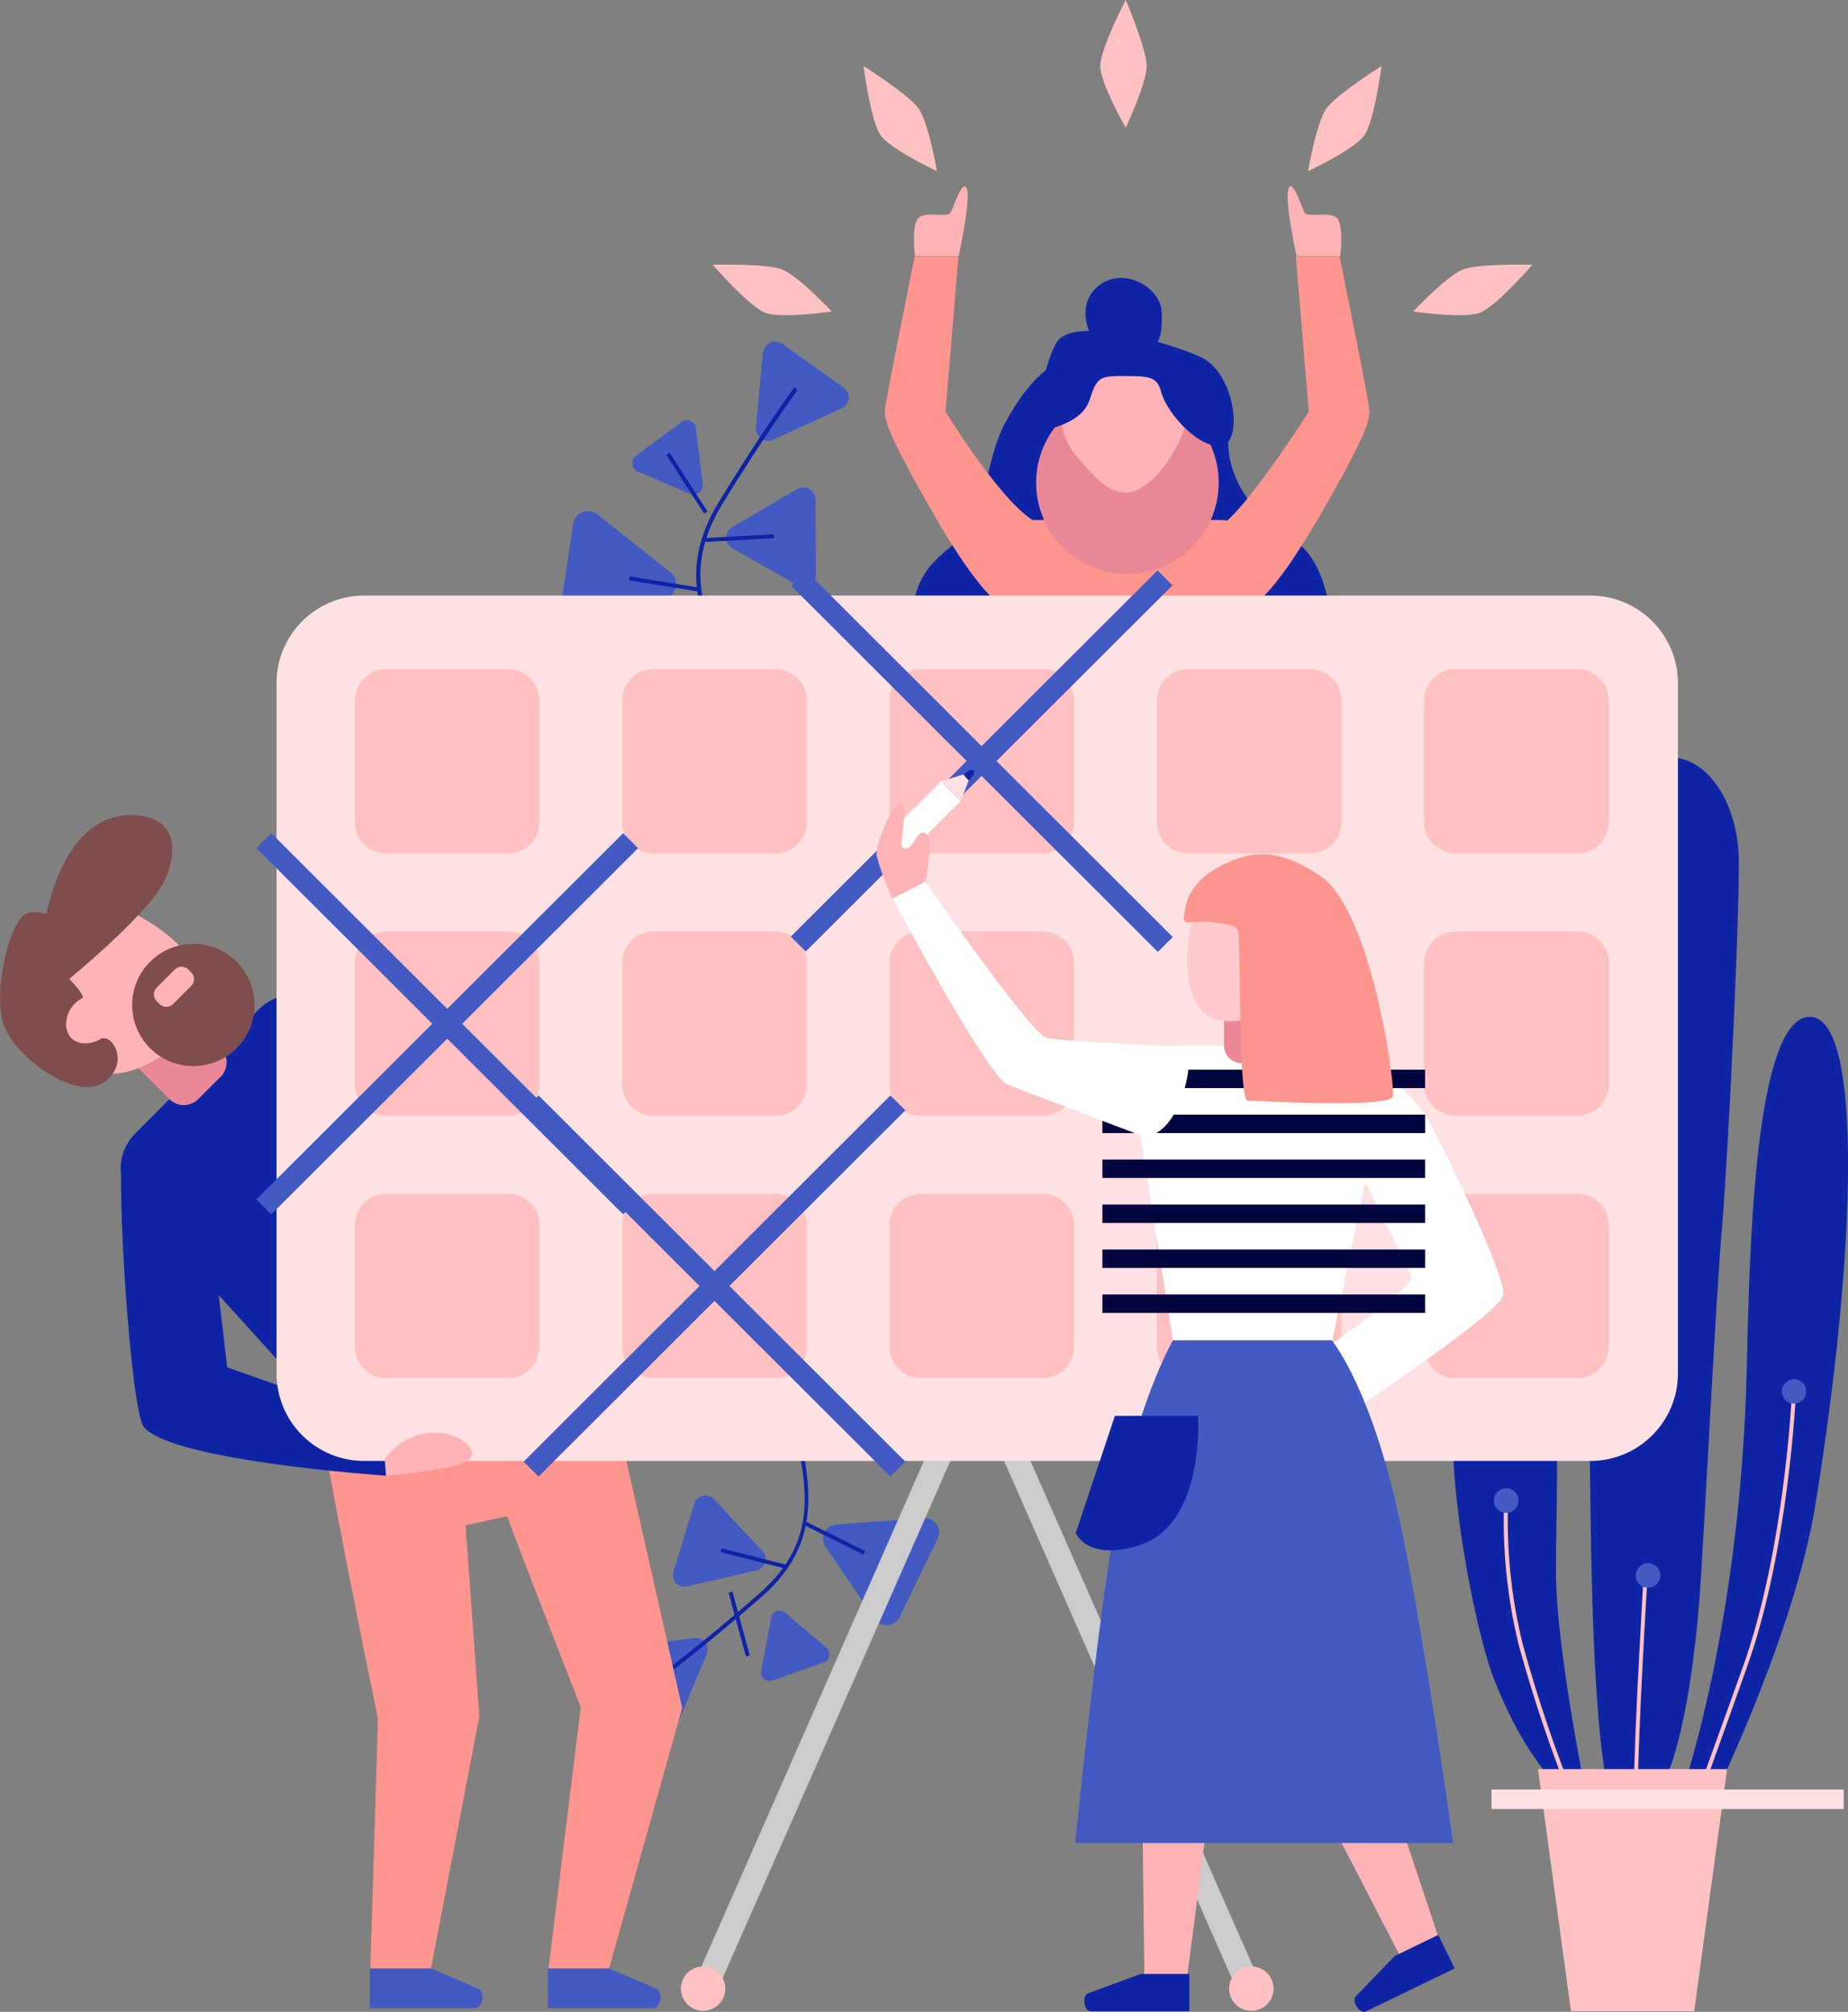 <svg width="124" height="135" viewBox="0 0 124 135" fill="none" xmlns="http://www.w3.org/2000/svg">
<rect x="0" y="0" width="124" height="135" fill="#808080" stroke="none"/>
<g clip-path="url(#clip0_662_1059)">
<path d="M106.589 121.231C105.497 121.011 102.541 118.718 100.137 112.381C98.759 108.758 94.884 90.089 100.137 88.779C105.391 87.469 104.405 96.85 104.405 105.493C104.405 110.759 106.589 121.231 106.589 121.231Z" fill="#0E24A5"/>
<path d="M108.999 122.115C106.236 121.935 106.809 94.038 106.589 87.482C106.369 80.927 105.058 56.453 108.78 52.517C112.502 48.581 116.33 52.078 116.656 57.171C116.816 59.585 115.99 77.117 115.564 82.144C115.138 87.17 114.579 98.532 114.139 105.739C113.7 112.946 112.282 122.321 108.999 122.115Z" fill="#0E24A5"/>
<path d="M114.139 122.434C114.139 122.434 120.271 110.354 121.803 101.019C124.539 84.298 125.085 68.022 121.363 68.235C117.642 68.448 117.369 84.856 117.209 91.837C116.769 109.975 112.502 121.337 112.502 121.337L114.139 122.434Z" fill="#0E24A5"/>
<path d="M113.613 121.929L113.36 121.836C113.36 121.776 115.544 115.792 116.969 111.79C119.772 103.925 120.238 93.466 120.245 93.36H120.511C120.511 93.466 120.045 103.958 117.222 111.863C115.797 115.885 113.633 121.869 113.613 121.929Z" fill="#FFC1C1"/>
<path d="M109.898 120.247H109.632C109.632 116.517 110.298 105.62 110.298 105.487H110.571C110.551 105.613 109.898 116.524 109.898 120.247Z" fill="#FFC1C1"/>
<path d="M105.537 121.118C104.127 117.633 102.92 114.07 101.922 110.447C101.126 107.217 100.792 103.89 100.93 100.567H101.203C101.061 103.861 101.39 107.159 102.182 110.36C103.177 113.972 104.379 117.524 105.784 120.998L105.537 121.118Z" fill="#FFC1C1"/>
<path d="M111.41 105.713C111.411 105.876 111.364 106.036 111.274 106.173C111.184 106.309 111.055 106.416 110.905 106.479C110.754 106.543 110.588 106.56 110.427 106.529C110.266 106.498 110.119 106.42 110.003 106.305C109.886 106.19 109.807 106.043 109.775 105.883C109.742 105.723 109.758 105.557 109.821 105.405C109.883 105.254 109.989 105.125 110.125 105.034C110.261 104.944 110.42 104.895 110.584 104.895C110.802 104.895 111.011 104.981 111.165 105.134C111.32 105.287 111.408 105.495 111.41 105.713Z" fill="#425AC2"/>
<path d="M101.889 100.686C101.89 100.85 101.842 101.01 101.752 101.147C101.662 101.284 101.533 101.39 101.382 101.453C101.231 101.517 101.064 101.534 100.904 101.502C100.743 101.47 100.595 101.392 100.479 101.276C100.363 101.16 100.285 101.013 100.253 100.852C100.221 100.692 100.238 100.525 100.301 100.375C100.365 100.224 100.472 100.095 100.608 100.005C100.745 99.915 100.906 99.867 101.07 99.869C101.177 99.869 101.284 99.89 101.383 99.931C101.482 99.972 101.573 100.032 101.649 100.108C101.725 100.184 101.785 100.274 101.826 100.373C101.867 100.473 101.889 100.579 101.889 100.686Z" fill="#425AC2"/>
<path d="M121.197 93.366C121.197 93.528 121.149 93.686 121.059 93.821C120.969 93.955 120.841 94.06 120.691 94.122C120.542 94.184 120.377 94.2 120.218 94.168C120.059 94.137 119.913 94.059 119.799 93.945C119.684 93.83 119.606 93.684 119.575 93.526C119.543 93.367 119.559 93.203 119.621 93.053C119.683 92.904 119.788 92.776 119.923 92.686C120.058 92.597 120.216 92.549 120.378 92.549C120.595 92.549 120.803 92.635 120.957 92.788C121.111 92.942 121.197 93.15 121.197 93.366Z" fill="#425AC2"/>
<path d="M56.467 27.406L51.873 29.507C51.742 29.566 51.598 29.589 51.455 29.575C51.312 29.561 51.176 29.509 51.059 29.426C50.943 29.342 50.85 29.23 50.791 29.099C50.731 28.969 50.707 28.825 50.721 28.682L51.194 23.669C51.207 23.526 51.258 23.388 51.341 23.271C51.424 23.153 51.537 23.06 51.668 23C51.799 22.939 51.944 22.915 52.087 22.929C52.231 22.942 52.368 22.994 52.486 23.077L56.6 25.996C56.717 26.079 56.81 26.192 56.87 26.322C56.93 26.453 56.954 26.596 56.941 26.739C56.927 26.882 56.877 27.019 56.793 27.136C56.71 27.253 56.598 27.346 56.467 27.406Z" fill="#425AC2"/>
<path d="M40.088 34.52L44.975 38.396C45.116 38.505 45.225 38.649 45.291 38.814C45.358 38.978 45.379 39.158 45.353 39.334C45.328 39.509 45.256 39.675 45.145 39.814C45.034 39.953 44.888 40.06 44.722 40.124L38.91 42.418C38.745 42.483 38.565 42.504 38.389 42.477C38.214 42.451 38.048 42.379 37.909 42.268C37.77 42.158 37.662 42.013 37.597 41.848C37.532 41.683 37.512 41.503 37.538 41.328L38.457 35.158C38.484 34.983 38.556 34.818 38.667 34.679C38.778 34.541 38.923 34.434 39.088 34.369C39.254 34.304 39.433 34.284 39.608 34.311C39.784 34.337 39.95 34.409 40.088 34.52Z" fill="#425AC2"/>
<path d="M46.693 28.715L47.146 32.472C47.165 32.581 47.154 32.693 47.114 32.797C47.075 32.901 47.007 32.991 46.92 33.06C46.832 33.128 46.728 33.171 46.617 33.185C46.507 33.198 46.395 33.182 46.294 33.137L42.805 31.647C42.705 31.605 42.618 31.538 42.552 31.452C42.487 31.365 42.446 31.263 42.433 31.155C42.42 31.048 42.436 30.939 42.479 30.84C42.522 30.74 42.591 30.654 42.678 30.59L45.714 28.323C45.799 28.258 45.899 28.216 46.004 28.202C46.109 28.188 46.217 28.201 46.316 28.24C46.415 28.28 46.501 28.345 46.568 28.428C46.634 28.511 46.677 28.61 46.693 28.715Z" fill="#425AC2"/>
<path d="M53.518 39.28L49.13 36.787C49.005 36.715 48.902 36.612 48.83 36.487C48.758 36.363 48.721 36.222 48.721 36.079C48.721 35.935 48.758 35.794 48.83 35.67C48.902 35.546 49.005 35.443 49.13 35.371L53.484 32.824C53.608 32.75 53.749 32.71 53.893 32.708C54.037 32.706 54.179 32.742 54.305 32.813C54.43 32.885 54.534 32.988 54.607 33.112C54.679 33.237 54.717 33.378 54.716 33.522L54.749 38.562C54.751 38.707 54.715 38.85 54.644 38.976C54.572 39.102 54.469 39.207 54.343 39.28C54.218 39.353 54.076 39.392 53.931 39.392C53.785 39.392 53.643 39.353 53.518 39.28Z" fill="#425AC2"/>
<path d="M49.902 46.926L49.336 45.909C47.239 42.132 45.255 38.595 48.218 33.715C51.181 28.835 53.278 26.036 53.298 26.003L53.518 26.162C53.518 26.195 51.4 29.028 48.451 33.855C45.568 38.575 47.512 42.072 49.576 45.782C49.763 46.115 49.949 46.454 50.135 46.8L49.902 46.926Z" fill="#0E24A5"/>
<path d="M44.932 30.375L44.708 30.519L47.25 34.467L47.474 34.324L44.932 30.375Z" fill="#0E24A5"/>
<path d="M42.245 38.679L42.203 38.942L46.85 39.692L46.892 39.429L42.245 38.679Z" fill="#0E24A5"/>
<path d="M51.926 35.85L47.226 36.108L47.241 36.373L51.941 36.116L51.926 35.85Z" fill="#0E24A5"/>
<path d="M41.846 110.52L46.607 109.915C46.742 109.897 46.88 109.916 47.006 109.968C47.132 110.021 47.242 110.106 47.325 110.214C47.408 110.323 47.461 110.451 47.479 110.586C47.496 110.722 47.478 110.859 47.425 110.985L45.568 115.407C45.514 115.531 45.429 115.639 45.32 115.72C45.212 115.801 45.084 115.853 44.95 115.869C44.815 115.886 44.679 115.868 44.553 115.816C44.428 115.764 44.319 115.68 44.236 115.573L41.333 111.763C41.251 111.655 41.198 111.527 41.18 111.392C41.162 111.257 41.18 111.12 41.232 110.994C41.284 110.869 41.368 110.758 41.475 110.675C41.583 110.592 41.711 110.538 41.846 110.52Z" fill="#425AC2"/>
<path d="M58.731 108.698L55.402 103.798C55.308 103.663 55.25 103.506 55.235 103.342C55.219 103.178 55.246 103.013 55.313 102.863C55.38 102.713 55.485 102.582 55.617 102.484C55.749 102.386 55.904 102.323 56.068 102.302L61.98 101.87C62.148 101.858 62.317 101.891 62.468 101.964C62.62 102.038 62.75 102.15 62.845 102.289C62.94 102.428 62.997 102.59 63.01 102.758C63.023 102.926 62.991 103.094 62.919 103.246L60.336 108.565C60.259 108.705 60.149 108.823 60.015 108.91C59.881 108.997 59.728 109.049 59.569 109.062C59.41 109.075 59.25 109.049 59.104 108.985C58.958 108.922 58.83 108.823 58.731 108.698Z" fill="#425AC2"/>
<path d="M51.081 112.102L51.747 108.565C51.764 108.464 51.808 108.369 51.874 108.29C51.94 108.211 52.026 108.151 52.123 108.117C52.22 108.082 52.325 108.074 52.426 108.093C52.527 108.113 52.621 108.158 52.699 108.226L55.442 110.56C55.52 110.626 55.58 110.713 55.614 110.81C55.648 110.907 55.656 111.011 55.638 111.112C55.619 111.213 55.573 111.308 55.506 111.386C55.439 111.464 55.353 111.523 55.255 111.557L51.86 112.76C51.762 112.796 51.657 112.806 51.555 112.788C51.453 112.77 51.357 112.725 51.278 112.658C51.199 112.591 51.139 112.505 51.104 112.407C51.069 112.309 51.061 112.204 51.081 112.102Z" fill="#425AC2"/>
<path d="M47.892 100.587L51.161 104.091C51.255 104.19 51.321 104.312 51.352 104.444C51.383 104.577 51.379 104.716 51.339 104.846C51.299 104.977 51.225 105.094 51.124 105.187C51.024 105.28 50.901 105.344 50.768 105.374L46.107 106.451C45.974 106.481 45.836 106.476 45.705 106.436C45.575 106.396 45.457 106.322 45.364 106.223C45.271 106.123 45.206 106.001 45.175 105.868C45.144 105.736 45.149 105.597 45.188 105.467L46.593 100.886C46.633 100.758 46.707 100.642 46.806 100.551C46.904 100.459 47.025 100.395 47.157 100.365C47.288 100.335 47.425 100.339 47.554 100.378C47.682 100.417 47.799 100.489 47.892 100.587Z" fill="#425AC2"/>
<path d="M44.323 112.694L44.17 112.475C44.17 112.475 46.9 110.48 50.948 106.936C54.996 103.393 54.123 99.749 53.305 95.806L53.085 94.723L53.351 94.676L53.571 95.753C54.403 99.743 55.189 103.572 51.121 107.136C47.053 110.699 44.356 112.674 44.323 112.694Z" fill="#0E24A5"/>
<path d="M49.149 106.8L48.887 106.871L50.051 111.16L50.313 111.09L49.149 106.8Z" fill="#0E24A5"/>
<path d="M54.047 102.086L53.928 102.324L57.931 104.32L58.05 104.082L54.047 102.086Z" fill="#0E24A5"/>
<path d="M48.41 103.895L48.344 104.152L52.681 105.254L52.746 104.996L48.41 103.895Z" fill="#0E24A5"/>
<path d="M103.2 118.711H115.89L113.68 134.96H105.411L103.2 118.711Z" fill="#FFC1C1"/>
<path d="M39.589 87.223L45.774 114.609L40.861 132.128H36.799L38.97 114.562C38.97 114.562 35.674 106.165 34.023 101.744L31.24 102.355L32.165 115.174L28.909 132.128H24.848L25.361 115.333C25.361 115.333 20.973 94.191 21.033 91.531C20.92 91.113 39.589 87.223 39.589 87.223Z" fill="#FE958E"/>
<path d="M41.14 91.239L21.958 94.942L9.308 80.98C8.949 80.685 8.656 80.317 8.448 79.901C8.239 79.486 8.121 79.031 8.1 78.567C8.078 78.103 8.155 77.639 8.324 77.206C8.493 76.773 8.751 76.381 9.082 76.053L17.351 67.749C17.676 67.417 18.068 67.157 18.5 66.985C18.932 66.814 19.396 66.734 19.861 66.752C20.326 66.771 20.781 66.886 21.199 67.091C21.616 67.296 21.986 67.586 22.285 67.942L41.14 91.239Z" fill="#0E24A5"/>
<path d="M14.867 72.191L13.25 73.806C13.115 73.926 12.959 74.019 12.789 74.079C12.619 74.138 12.439 74.164 12.259 74.154C12.079 74.144 11.903 74.099 11.74 74.021C11.578 73.943 11.432 73.834 11.312 73.7L9.315 71.705C9.044 71.465 8.879 71.127 8.856 70.766C8.834 70.405 8.956 70.049 9.195 69.777L10.806 68.155C11.078 67.914 11.434 67.79 11.797 67.81C12.16 67.83 12.5 67.992 12.744 68.261L14.741 70.256C15.013 70.496 15.18 70.835 15.203 71.197C15.227 71.56 15.106 71.917 14.867 72.191Z" fill="#E98896"/>
<path d="M8.256 77.47C7.763 78.7 8.742 94.59 9.648 95.747C11.459 98.04 25.9 99.024 25.9 99.024V95.521L15.247 91.751L13.689 78.553C13.689 78.553 9.002 75.615 8.256 77.47Z" fill="#0E24A5"/>
<path d="M13.549 65.402C15.107 68.241 12.937 69.751 10.094 71.3C9.416 71.687 8.668 71.935 7.894 72.03C7.119 72.125 6.334 72.065 5.583 71.853C4.832 71.641 4.13 71.282 3.52 70.797C2.909 70.311 2.402 69.709 2.027 69.026C1.652 68.342 1.418 67.591 1.337 66.816C1.256 66.041 1.331 65.257 1.557 64.511C1.783 63.766 2.156 63.072 2.653 62.472C3.151 61.871 3.763 61.376 4.454 61.014C7.297 59.459 11.991 62.557 13.549 65.402Z" fill="#FFB3B6"/>
<path d="M3.296 66.799C3.296 66.799 10.027 61.48 11.106 58.96C12.111 56.56 11.492 54.725 8.849 54.691C5.453 54.652 3.635 58.229 2.923 62.258C2.683 63.607 3.296 66.799 3.296 66.799Z" fill="#7F4D4E"/>
<path d="M4.274 65.303C4.274 65.303 5.746 66.759 5.546 66.965C5.192 67.14 4.898 67.416 4.702 67.758C4.505 68.1 4.414 68.493 4.441 68.886C4.594 70.15 5.906 70.216 6.718 69.737C7.53 69.259 8.795 71.4 6.924 72.663C5.053 73.926 0.806 70.814 0.193 68.594C-0.419 66.373 0.579 62.231 1.585 61.42C2.59 60.609 5.227 62.318 5.227 62.318L4.274 65.303Z" fill="#7F4D4E"/>
<path d="M15.88 64.538C16.454 65.112 16.845 65.843 17.003 66.639C17.161 67.434 17.079 68.259 16.768 69.008C16.457 69.757 15.931 70.398 15.255 70.849C14.58 71.299 13.786 71.54 12.973 71.54C12.161 71.54 11.367 71.299 10.691 70.849C10.016 70.398 9.489 69.757 9.178 69.008C8.867 68.259 8.786 67.434 8.944 66.639C9.102 65.843 9.493 65.112 10.067 64.538C10.448 64.157 10.902 63.854 11.4 63.648C11.899 63.441 12.433 63.335 12.973 63.335C13.513 63.335 14.048 63.441 14.546 63.648C15.045 63.854 15.498 64.157 15.88 64.538Z" fill="#7F4D4E"/>
<path d="M11.727 65.056L10.511 66.277C10.262 66.527 10.263 66.931 10.514 67.18L10.712 67.376C10.962 67.625 11.367 67.624 11.616 67.374L12.832 66.153C13.081 65.903 13.079 65.499 12.829 65.25L12.631 65.053C12.381 64.805 11.976 64.806 11.727 65.056Z" fill="#FFB3B6"/>
<path d="M48.005 133.843L46.52 133.198L62.859 96.073L64.344 96.724L48.005 133.843Z" fill="#CCCCCC"/>
<path d="M48.67 133.418C48.676 133.712 48.593 134.002 48.434 134.249C48.274 134.497 48.045 134.692 47.775 134.81C47.504 134.927 47.205 134.962 46.914 134.91C46.624 134.857 46.356 134.72 46.144 134.516C45.931 134.311 45.785 134.048 45.722 133.761C45.659 133.473 45.684 133.173 45.791 132.899C45.899 132.625 46.086 132.389 46.329 132.221C46.571 132.053 46.858 131.96 47.153 131.955C47.547 131.95 47.929 132.1 48.213 132.374C48.497 132.648 48.662 133.023 48.67 133.418Z" fill="#FFC1C1"/>
<path d="M83.133 133.843L84.624 133.198L68.145 95.767L66.661 96.418L83.133 133.843Z" fill="#CCCCCC"/>
<path d="M82.474 133.418C82.468 133.712 82.551 134.002 82.71 134.249C82.87 134.497 83.099 134.692 83.37 134.81C83.64 134.927 83.939 134.962 84.23 134.91C84.52 134.857 84.788 134.72 85 134.516C85.213 134.311 85.359 134.048 85.422 133.761C85.485 133.473 85.461 133.173 85.353 132.899C85.245 132.625 85.058 132.389 84.816 132.221C84.573 132.053 84.287 131.96 83.992 131.955C83.597 131.951 83.217 132.103 82.933 132.376C82.649 132.65 82.484 133.024 82.474 133.418Z" fill="#FFC1C1"/>
<path d="M61.308 40.696C61.594 37.684 64.037 36.82 65.043 35.53C66.048 34.24 66.288 30.411 67.486 28.303C68.765 26.049 70.815 22.658 76.488 23.283C81.042 23.782 82.287 27.346 82.434 30.078C82.58 32.811 85.017 35.397 86.741 36.248C88.466 37.099 89.331 40.237 89.185 41.7C89.038 43.163 61.308 40.696 61.308 40.696Z" fill="#0E24A5"/>
<path d="M68.085 58.202H83.366L81.262 50.423L85.257 37.964C85.423 36.315 83.825 34.892 81.794 34.892H69.637C67.639 34.892 66.008 36.315 66.181 37.964L70.509 50.423L68.085 58.202Z" fill="#FE958E"/>
<path d="M68.052 41.002C66.814 40.862 64.976 38.615 62.273 33.855C59.57 29.094 59.337 28.17 59.383 27.485C59.43 26.8 61.381 17.18 61.381 17.18H64.317L63.445 27.625C63.445 27.625 67.053 33.535 69.35 34.938C70.629 35.749 68.052 41.002 68.052 41.002Z" fill="#FE958E"/>
<path d="M83.213 41.002C84.451 40.862 86.282 38.615 88.992 33.855C91.702 29.094 91.928 28.17 91.881 27.485C91.835 26.8 89.884 17.18 89.884 17.18H86.948L87.82 27.625C87.82 27.625 84.198 33.316 82.26 35.018C81.149 36.002 83.213 41.002 83.213 41.002Z" fill="#FE958E"/>
<path d="M75.649 38.509C79.032 38.509 81.775 35.77 81.775 32.392C81.775 29.014 79.032 26.275 75.649 26.275C72.266 26.275 69.524 29.014 69.524 32.392C69.524 35.77 72.266 38.509 75.649 38.509Z" fill="#E98896"/>
<path d="M106.709 39.965H24.435C21.188 39.965 18.556 42.593 18.556 45.836V92.163C18.556 95.405 21.188 98.034 24.435 98.034H106.709C109.956 98.034 112.588 95.405 112.588 92.163V45.836C112.588 42.593 109.956 39.965 106.709 39.965Z" fill="#FEE2E3"/>
<path d="M34.083 44.898H25.927C24.757 44.898 23.809 45.844 23.809 47.012V55.157C23.809 56.324 24.757 57.271 25.927 57.271H34.083C35.252 57.271 36.2 56.324 36.2 55.157V47.012C36.2 45.844 35.252 44.898 34.083 44.898Z" fill="#FFC1C1"/>
<path d="M52.02 44.898H43.863C42.694 44.898 41.746 45.844 41.746 47.012V55.157C41.746 56.324 42.694 57.271 43.863 57.271H52.02C53.189 57.271 54.137 56.324 54.137 55.157V47.012C54.137 45.844 53.189 44.898 52.02 44.898Z" fill="#FFC1C1"/>
<path d="M69.956 44.898H61.8C60.631 44.898 59.683 45.844 59.683 47.012V55.157C59.683 56.324 60.631 57.271 61.8 57.271H69.956C71.126 57.271 72.074 56.324 72.074 55.157V47.012C72.074 45.844 71.126 44.898 69.956 44.898Z" fill="#FFC1C1"/>
<path d="M87.893 44.898H79.737C78.568 44.898 77.62 45.844 77.62 47.012V55.157C77.62 56.324 78.568 57.271 79.737 57.271H87.893C89.063 57.271 90.01 56.324 90.01 55.157V47.012C90.01 45.844 89.063 44.898 87.893 44.898Z" fill="#FFC1C1"/>
<path d="M105.83 44.898H97.674C96.505 44.898 95.557 45.844 95.557 47.012V55.157C95.557 56.324 96.505 57.271 97.674 57.271H105.83C106.999 57.271 107.947 56.324 107.947 55.157V47.012C107.947 45.844 106.999 44.898 105.83 44.898Z" fill="#FFC1C1"/>
<path d="M34.083 62.504H25.927C24.757 62.504 23.809 63.45 23.809 64.618V72.763C23.809 73.93 24.757 74.877 25.927 74.877H34.083C35.252 74.877 36.2 73.93 36.2 72.763V64.618C36.2 63.45 35.252 62.504 34.083 62.504Z" fill="#FFC1C1"/>
<path d="M52.02 62.504H43.863C42.694 62.504 41.746 63.45 41.746 64.618V72.763C41.746 73.93 42.694 74.877 43.863 74.877H52.02C53.189 74.877 54.137 73.93 54.137 72.763V64.618C54.137 63.45 53.189 62.504 52.02 62.504Z" fill="#FFC1C1"/>
<path d="M69.956 62.504H61.8C60.631 62.504 59.683 63.45 59.683 64.618V72.763C59.683 73.93 60.631 74.877 61.8 74.877H69.956C71.126 74.877 72.074 73.93 72.074 72.763V64.618C72.074 63.45 71.126 62.504 69.956 62.504Z" fill="#FFC1C1"/>
<path d="M105.83 62.504H97.674C96.505 62.504 95.557 63.45 95.557 64.618V72.763C95.557 73.93 96.505 74.877 97.674 74.877H105.83C106.999 74.877 107.947 73.93 107.947 72.763V64.618C107.947 63.45 106.999 62.504 105.83 62.504Z" fill="#FFC1C1"/>
<path d="M34.083 80.109H25.927C24.757 80.109 23.809 81.056 23.809 82.223V90.368C23.809 91.536 24.757 92.482 25.927 92.482H34.083C35.252 92.482 36.2 91.536 36.2 90.368V82.223C36.2 81.056 35.252 80.109 34.083 80.109Z" fill="#FFC1C1"/>
<path d="M52.02 80.109H43.863C42.694 80.109 41.746 81.056 41.746 82.223V90.368C41.746 91.536 42.694 92.482 43.863 92.482H52.02C53.189 92.482 54.137 91.536 54.137 90.368V82.223C54.137 81.056 53.189 80.109 52.02 80.109Z" fill="#FFC1C1"/>
<path d="M69.956 80.109H61.8C60.631 80.109 59.683 81.056 59.683 82.223V90.368C59.683 91.536 60.631 92.482 61.8 92.482H69.956C71.126 92.482 72.074 91.536 72.074 90.368V82.223C72.074 81.056 71.126 80.109 69.956 80.109Z" fill="#FFC1C1"/>
<path d="M87.893 80.109H79.737C78.568 80.109 77.62 81.056 77.62 82.223V90.368C77.62 91.536 78.568 92.482 79.737 92.482H87.893C89.063 92.482 90.01 91.536 90.01 90.368V82.223C90.01 81.056 89.063 80.109 87.893 80.109Z" fill="#FFC1C1"/>
<path d="M105.83 80.109H97.674C96.505 80.109 95.557 81.056 95.557 82.223V90.368C95.557 91.536 96.505 92.482 97.674 92.482H105.83C106.999 92.482 107.947 91.536 107.947 90.368V82.223C107.947 81.056 106.999 80.109 105.83 80.109Z" fill="#FFC1C1"/>
<path d="M40.861 132.088H36.759V134.747H43.863C44.336 134.747 44.496 133.697 44.083 133.464L40.861 132.088Z" fill="#425AC2"/>
<path d="M28.909 132.088H24.815V134.747H31.919C32.385 134.747 32.551 133.697 32.139 133.464L28.909 132.088Z" fill="#425AC2"/>
<path d="M91.688 71.333C92.614 71.645 95.017 73.514 96.083 75.601C96.888 77.164 101.07 85.574 100.863 86.904C100.657 88.234 88.213 96.378 88.213 96.378L86.355 92.256C86.355 92.256 95.011 86.492 94.704 85.667C94.398 84.843 90.044 76.127 90.044 76.127L91.688 71.333Z" fill="white"/>
<path d="M83.852 100.274H76.381L76.788 132.507H79.671C79.671 132.507 81.854 116.291 82.68 107.329H83.725C83.865 104.975 83.865 102.635 83.852 100.274Z" fill="#FFB3B6"/>
<path d="M85.363 99.47L78.492 102.794C79.544 104.908 80.563 107.016 81.468 109.19L82.327 108.778L93.892 131.157L96.489 129.9C96.489 129.9 88.499 105.673 86.269 101.311C86 100.682 85.698 100.067 85.363 99.47Z" fill="#FFB3B6"/>
<path d="M89.391 89.942H78.705L75.975 72.776C75.829 71.373 77.18 70.169 78.905 70.169H90.024C91.748 70.169 93.106 71.373 92.96 72.776L89.391 89.942Z" fill="white"/>
<path d="M76.535 132.46H79.804V134.96H73.179C72.746 134.96 72.593 133.983 72.972 133.77L76.535 132.46Z" fill="#0E24A5"/>
<path d="M93.573 131.263L96.509 129.834L97.607 132.088L91.648 134.973C91.256 135.166 90.696 134.348 90.943 133.996L93.573 131.263Z" fill="#0E24A5"/>
<path d="M78.705 89.942H89.358C89.358 89.942 92.141 93.194 94.099 102.874C95.776 111.145 97.501 123.671 97.501 123.671H72.147C72.147 123.671 73.971 105.254 75.396 99.27C76.861 93.094 78.705 89.942 78.705 89.942Z" fill="#425AC2"/>
<path d="M95.623 86.864H73.971V88.101H95.623V86.864Z" fill="#03053F"/>
<path d="M95.623 83.846H73.971V85.082H95.623V83.846Z" fill="#03053F"/>
<path d="M95.623 80.827H73.971V82.064H95.623V80.827Z" fill="#03053F"/>
<path d="M95.623 77.809H73.971V79.045H95.623V77.809Z" fill="#03053F"/>
<path d="M95.623 74.797H73.971V76.034H95.623V74.797Z" fill="#03053F"/>
<path d="M95.623 71.778H73.971V73.015H95.623V71.778Z" fill="#03053F"/>
<path d="M83.233 71.34H85.177C85.485 71.321 85.773 71.181 85.978 70.95C86.182 70.719 86.287 70.417 86.269 70.11V67.716C86.287 67.409 86.182 67.106 85.978 66.876C85.773 66.645 85.485 66.505 85.177 66.486H83.233C82.924 66.505 82.635 66.645 82.43 66.875C82.224 67.106 82.118 67.408 82.134 67.716V70.11C82.118 70.418 82.224 70.72 82.43 70.951C82.635 71.181 82.924 71.321 83.233 71.34Z" fill="#E98896"/>
<path d="M79.917 66.48C80.703 69.139 82.913 68.72 85.556 67.936C86.185 67.748 86.771 67.439 87.281 67.026C87.79 66.612 88.213 66.103 88.525 65.526C88.838 64.949 89.033 64.317 89.1 63.665C89.168 63.013 89.106 62.354 88.919 61.726C88.731 61.098 88.421 60.512 88.007 60.004C87.593 59.495 87.083 59.073 86.506 58.761C85.928 58.449 85.295 58.254 84.642 58.187C83.989 58.119 83.329 58.181 82.7 58.368C80.083 59.153 79.138 63.84 79.917 66.48Z" fill="#FFCACE"/>
<path d="M82.893 57.677C79.844 58.847 79.611 60.416 79.451 61.393C79.318 62.264 79.917 61.699 81.348 61.892C82.194 62.012 83.013 62.012 83.086 62.557C83.266 63.787 83.086 73.859 83.719 73.859C84.351 73.859 93.246 74.398 93.453 73.574C93.659 72.749 91.981 61.141 88.659 58.827C85.956 56.959 84.231 57.158 82.893 57.677Z" fill="#FE958E"/>
<path d="M79.597 70.256C79.597 70.256 71.275 69.903 70.216 69.638C69.157 69.372 62.1 59.173 62.1 59.173L59.883 60.283C59.883 60.283 66.268 72.25 67.6 72.776C68.931 73.301 76.814 76.293 76.814 76.293C76.814 76.293 78.252 76.293 79.184 73.919C80.163 71.446 79.597 70.256 79.597 70.256Z" fill="white"/>
<path d="M54.083 38.303L53.081 39.304L77.689 63.878L78.692 62.877L54.083 38.303Z" fill="#425AC2"/>
<path d="M77.671 38.275L53.062 62.848L54.065 63.849L78.674 39.276L77.671 38.275Z" fill="#425AC2"/>
<path d="M18.206 55.911L17.204 56.912L41.812 81.486L42.815 80.484L18.206 55.911Z" fill="#425AC2"/>
<path d="M41.812 55.911L17.204 80.484L18.206 81.486L42.815 56.912L41.812 55.911Z" fill="#425AC2"/>
<path d="M36.139 73.506L35.136 74.508L59.745 99.081L60.748 98.08L36.139 73.506Z" fill="#425AC2"/>
<path d="M59.745 73.506L35.136 98.08L36.139 99.081L60.748 74.508L59.745 73.506Z" fill="#425AC2"/>
<path d="M77.78 30.55H73.179V36.288H77.78V30.55Z" fill="#E98896"/>
<path d="M77.114 32.359C75.183 33.974 73.845 32.532 72.227 30.604C71.842 30.145 71.551 29.616 71.371 29.045C71.19 28.474 71.124 27.874 71.177 27.278C71.229 26.681 71.398 26.102 71.675 25.571C71.952 25.04 72.33 24.569 72.789 24.184C73.248 23.8 73.779 23.509 74.35 23.329C74.922 23.149 75.523 23.084 76.12 23.136C76.717 23.188 77.298 23.357 77.829 23.633C78.361 23.91 78.833 24.288 79.218 24.746C80.836 26.688 79.045 30.756 77.114 32.359Z" fill="#FFB3B6"/>
<path d="M74.71 23.975C73.712 23.975 71.801 20.996 73.545 19.321C75.19 17.765 77.846 19.194 77.946 20.896C78.126 23.809 76.881 23.975 74.71 23.975Z" fill="#0E24A5"/>
<path d="M69.83 28.835C70.496 28.835 72.613 28.316 73.092 26.88C73.572 25.444 73.698 25.232 75.17 25.232C77.081 25.232 77.626 25.232 77.906 26.275C78.332 27.851 80.569 30.185 82.001 29.899C83.432 29.613 82.86 25.005 80.563 23.955C78.266 22.904 71.941 21.176 70.888 22.997C69.837 24.819 69.45 28.835 69.45 28.835H69.83Z" fill="#0E24A5"/>
<path d="M63.151 52.426L59.597 55.975L60.915 57.291L64.469 53.742L63.151 52.426Z" fill="white"/>
<path d="M62.1 59.153C62.1 59.153 62.766 56.028 61.967 55.875C61.454 55.769 61.301 57.158 60.575 56.899C60.262 56.792 61.035 53.967 60.469 53.914C59.903 53.86 58.718 56.646 58.818 57.417C59.091 58.407 59.447 59.373 59.883 60.303L62.1 59.153Z" fill="#FFB3B6"/>
<path d="M63.152 52.424L64.47 53.741L65.003 52.371L64.65 51.972L63.152 52.424Z" fill="#FEE2E3"/>
<path d="M64.65 51.979L65.003 52.371C65.003 52.371 65.509 51.892 65.316 51.706C65.123 51.52 64.65 51.979 64.65 51.979Z" fill="#0E24A5"/>
<path d="M74.81 95.008H80.39C80.39 95.008 80.882 102.275 76.448 103.692C72.986 104.802 72.18 102.874 72.18 102.874L74.81 95.008Z" fill="#0E24A5"/>
<path d="M25.9 99.025C25.9 99.025 31.067 98.612 31.559 97.874C32.052 97.136 30.66 95.993 28.77 96.152C28.186 96.225 27.623 96.416 27.115 96.712C26.607 97.007 26.164 97.403 25.813 97.874L25.9 99.025Z" fill="#FFB3B6"/>
<path d="M61.394 17.167H64.33C64.33 17.167 65.302 12.772 64.77 12.513C64.45 12.366 63.991 13.909 63.784 14.275C63.578 14.64 61.98 14.115 61.567 14.687C61.154 15.259 61.394 17.167 61.394 17.167Z" fill="#FFB3B6"/>
<path d="M89.931 17.167H86.994C86.994 17.167 86.022 12.772 86.555 12.513C86.875 12.366 87.334 13.909 87.54 14.275C87.747 14.64 89.345 14.115 89.757 14.687C90.17 15.259 89.931 17.167 89.931 17.167Z" fill="#FFB3B6"/>
<path d="M123.714 120.081H100.078V121.39H123.714V120.081Z" fill="#FEE2E3"/>
<path d="M76.941 4.435C76.941 5.585 75.536 8.57 75.536 8.57C75.536 8.57 73.825 5.585 73.825 4.435C73.825 3.285 75.536 -0.013 75.536 -0.013C75.536 -0.013 76.941 3.291 76.941 4.435Z" fill="#FFC1C1"/>
<path d="M61.647 7.294C62.313 8.238 62.872 11.489 62.872 11.489C62.872 11.489 59.756 10.026 59.09 9.082C58.425 8.138 57.939 4.428 57.939 4.428C57.939 4.428 60.981 6.349 61.647 7.294Z" fill="#FFC1C1"/>
<path d="M52.486 18.084C53.564 18.503 55.815 20.903 55.815 20.903C55.815 20.903 52.406 21.402 51.334 20.983C50.262 20.564 47.818 17.765 47.818 17.765C47.818 17.765 51.407 17.665 52.486 18.084Z" fill="#FFC1C1"/>
<path d="M88.992 7.294C88.326 8.238 87.767 11.489 87.767 11.489C87.767 11.489 90.883 10.026 91.549 9.082C92.214 8.138 92.7 4.428 92.7 4.428C92.7 4.428 89.658 6.349 88.992 7.294Z" fill="#FFC1C1"/>
<path d="M98.153 18.084C97.081 18.503 94.824 20.903 94.824 20.903C94.824 20.903 98.233 21.402 99.312 20.983C100.39 20.564 102.827 17.765 102.827 17.765C102.827 17.765 99.232 17.665 98.153 18.084Z" fill="#FFC1C1"/>
</g>
<defs>
<clipPath id="clip0_662_1059">
<rect width="124" height="135" fill="white"/>
</clipPath>
</defs>
</svg>
